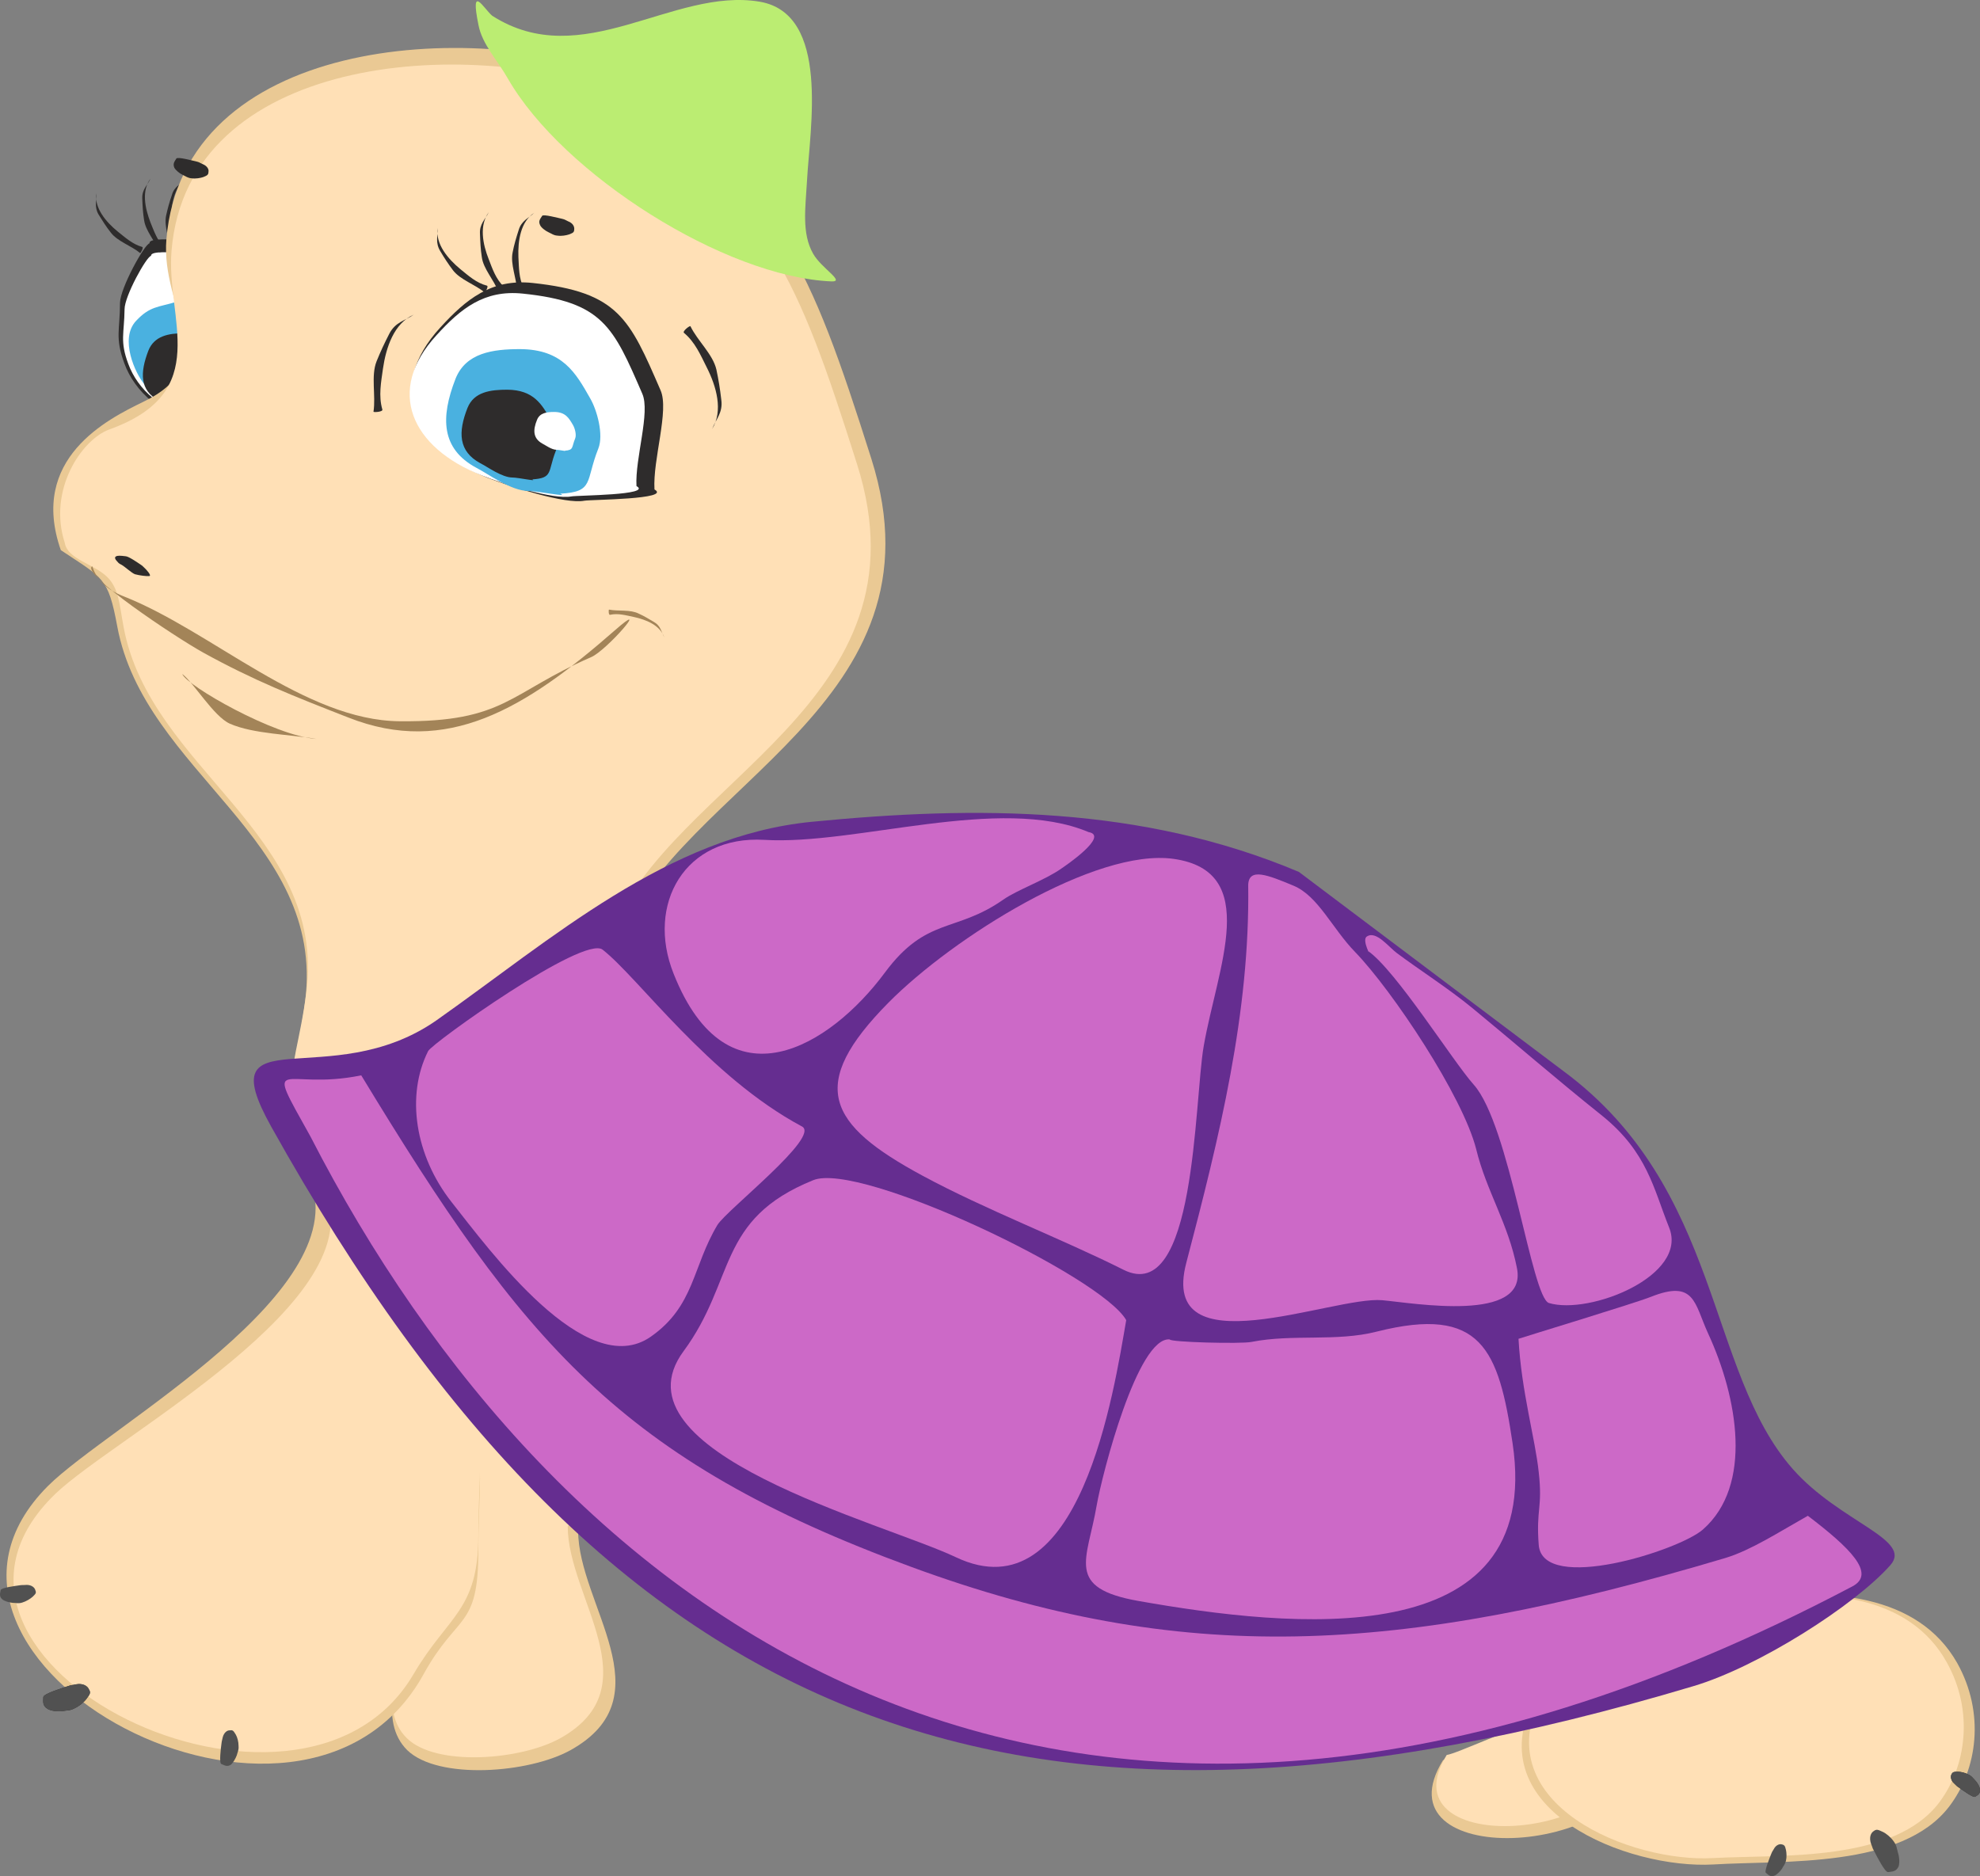 <?xml version="1.0" encoding="utf-8"?>
<!-- Generator: Adobe Illustrator 13.0.0, SVG Export Plug-In . SVG Version: 6.00 Build 14948)  -->
<!DOCTYPE svg PUBLIC "-//W3C//DTD SVG 1.1//EN" "http://www.w3.org/Graphics/SVG/1.1/DTD/svg11.dtd">
<svg version="1.1" id="Layer_1" xmlns="http://www.w3.org/2000/svg" xmlns:xlink="http://www.w3.org/1999/xlink" x="0px" y="0px"
	 width="118.988px" height="112.763px" viewBox="0 0 118.988 112.763" enable-background="new 0 0 118.988 112.763"
	 xml:space="preserve">
<rect x="0" y="0" width="118.988" height="112.763" fill="#808080" stroke="none"/>
<path fill-rule="evenodd" clip-rule="evenodd" fill="#EAC994" d="M86.721,105.79c-4.035,6.527,11.072,6.088,12.264-0.402
	C100.103,99.21,88.224,105.571,86.721,105.79L86.721,105.79z"/>
<path fill-rule="evenodd" clip-rule="evenodd" fill="#FFE0B6" d="M86.94,105.479c-3.685,5.958,10.083,5.554,11.165-0.367
	C99.131,99.485,88.296,105.277,86.94,105.479L86.94,105.479z"/>
<path fill-rule="evenodd" clip-rule="evenodd" fill="#EAC994" d="M92.202,102.106c-3.429,6.709,5.664,10.247,10.762,9.954
	c4.234-0.257,11.311,0.257,14.172-3.482c1.704-2.237,2.162-5.629,0.477-8.635c-2.348-4.126-7.628-4.547-12.669-3.833
	c-3.209,0.458-4.987,1.266-7.718,2.549C95.135,99.649,93.265,101.135,92.202,102.106L92.202,102.106z"/>
<path fill-rule="evenodd" clip-rule="evenodd" fill="#FFE0B6" d="M92.606,101.942c-3.282,6.544,5.462,10.027,10.357,9.732
	c4.052-0.218,10.854,0.276,13.585-3.354c1.631-2.182,2.07-5.501,0.439-8.416c-2.256-4.051-7.333-4.472-12.174-3.776
	c-3.06,0.439-4.767,1.229-7.388,2.475C95.411,99.558,93.631,100.987,92.606,101.942L92.606,101.942z"/>
<path fill-rule="evenodd" clip-rule="evenodd" fill="#EAC994" d="M34.742,91.991c0,4.456,5.334,9.975-0.459,13.2
	c-2.512,1.394-7.957,1.797-9.809,0c-1.777-1.761-0.531-4.839,0-7.389c0.624-2.877,0.826-9.807,2.512-11.842
	c1.632-1.962,2.896-1.247,4.327,1.119C32.156,88.473,35.309,91.662,34.742,91.991L34.742,91.991z"/>
<path fill-rule="evenodd" clip-rule="evenodd" fill="#FFE0B6" d="M34.118,91.736c0,4.289,5.061,9.624-0.422,12.722
	c-2.383,1.34-7.516,1.742-9.258,0c-1.705-1.705-0.514-4.675,0-7.112c0.568-2.786,0.77-9.46,2.366-11.421
	c1.539-1.889,2.731-1.211,4.087,1.081C31.679,88.345,34.667,91.425,34.118,91.736L34.118,91.736z"/>
<path fill-rule="evenodd" clip-rule="evenodd" fill="#EAC994" d="M18.534,70.635C21.707,77.49,6.491,85.704,2.878,89.315
	c-10.522,10.541,15.308,24.529,22.586,11.294c2.035-3.686,3.281-2.678,3.281-7.389c0-5.885,1.027-6.782-3.482-11.294
	C22.77,79.436,21.23,71.313,18.534,70.635L18.534,70.635z"/>
<path fill-rule="evenodd" clip-rule="evenodd" fill="#FFE0B6" d="M19.47,71.496c3.152,6.563-12.576,14.85-16.151,18.296
	c-10.449,10.083,14.74,22.439,21.54,10.817c2.054-3.502,3.887-3.796,3.887-8.323c0-5.629,1.027-6.49-3.445-10.817
	C22.825,79.086,22.165,72.139,19.47,71.496L19.47,71.496z"/>
<path fill-rule="evenodd" clip-rule="evenodd" fill="#2E2C2C" d="M8.99,14.623c-0.295,0.035-1.76,2.676-1.778,3.574
	c0,1.632-0.312,2.09,0.256,3.63c0.605,1.687,2.292,3.281,4.582,3.482c2.66,0.221,3.926-5.225,3.631-7.332
	c-0.128-0.844-1.174-3.429-2.475-3.19c-0.238,0.036-2.017-0.33-2.273-0.349C10.456,14.402,8.916,14.273,8.99,14.623L8.99,14.623z"/>
<path fill-rule="evenodd" clip-rule="evenodd" fill="#FFFFFF" d="M9.082,15.374c-0.275,0.036-1.596,2.42-1.596,3.207
	c-0.019,1.486-0.293,1.907,0.221,3.283c0.549,1.521,2.053,2.95,4.124,3.135c2.384,0.2,3.539-4.693,3.263-6.601
	c-0.108-0.752-1.043-3.099-2.218-2.878c-0.22,0.037-1.814-0.294-2.054-0.313C10.401,15.172,9.027,15.063,9.082,15.374L9.082,15.374z
	"/>
<path fill-rule="evenodd" clip-rule="evenodd" fill="#4AB1E0" d="M11.08,24.98c5.407,0.86,2.75-7.792-0.479-6.839
	c-1.099,0.331-1.594,0.257-2.418,1.138c-1.027,1.081-0.037,3.189,0.477,3.794c0.514,0.605,0.622,1.082,1.392,1.503
	C10.401,24.761,11.849,25.272,11.08,24.98L11.08,24.98z"/>
<path fill-rule="evenodd" clip-rule="evenodd" fill="#2E2C2C" d="M11.17,24.814c-0.549,0.019-1.283-0.55-1.649-0.751
	c-1.118-0.605-1.118-1.65-0.605-2.988c0.348-0.88,1.211-1.045,2.109-1.045c1.356-0.037,1.759,0.752,2.199,1.595
	c0.221,0.403,0.403,1.229,0.221,1.706c-0.44,1.117-0.166,1.465-1.267,1.557C12.491,25.017,11.462,24.814,11.17,24.814L11.17,24.814z
	"/>
<path fill-rule="evenodd" clip-rule="evenodd" fill="#FFFFFF" d="M12.894,23.128c-0.238,0-0.568-0.238-0.733-0.33
	c-0.495-0.274-0.514-0.715-0.293-1.265c0.146-0.366,0.531-0.421,0.916-0.421c0.606,0.018,0.788,0.348,0.99,0.695
	c0.11,0.184,0.201,0.533,0.11,0.716c-0.184,0.477-0.055,0.624-0.531,0.642C13.482,23.219,13.023,23.128,12.894,23.128L12.894,23.128
	z"/>
<path fill-rule="evenodd" clip-rule="evenodd" fill="#2E2C2C" d="M14.435,12.404c0.036-0.148-0.074-0.386-0.366-0.496
	c-0.166-0.055-0.185-0.092-0.35-0.129c-0.258-0.073-1.119-0.311-1.211-0.183c-0.127,0.183-0.22,0.312-0.127,0.551
	c0.073,0.146,0.312,0.349,0.513,0.44s0.293,0.164,0.532,0.2c0.256,0.02,0.531-0.018,0.696-0.09
	C14.342,12.624,14.435,12.588,14.435,12.404L14.435,12.404z"/>
<path fill="none" stroke="#2E2C2C" stroke-width="0" stroke-linecap="square" stroke-miterlimit="10" d="M14.435,12.404
	c0.036-0.148-0.074-0.386-0.366-0.496c-0.166-0.055-0.185-0.092-0.35-0.129c-0.258-0.073-1.119-0.311-1.211-0.183
	c-0.127,0.183-0.22,0.312-0.127,0.551c0.073,0.146,0.312,0.349,0.513,0.44s0.293,0.164,0.532,0.2c0.256,0.02,0.531-0.018,0.696-0.09
	C14.342,12.624,14.435,12.588,14.435,12.404L14.435,12.404z"/>
<path fill-rule="evenodd" clip-rule="evenodd" fill="#2E2C2C" d="M5.78,11.615c-0.108,0.898,0.588,1.724,1.284,2.292
	c0.459,0.366,0.898,0.77,1.485,0.936c0.092,0.018-0.092,0.384-0.129,0.365c-0.531-0.439-1.356-0.696-1.76-1.228
	c-0.275-0.348-0.494-0.697-0.733-1.082C5.652,12.44,5.817,12.074,5.78,11.615L5.78,11.615z"/>
<path fill="none" stroke="#2E2C2C" stroke-width="0" stroke-linecap="square" stroke-miterlimit="10" d="M5.78,11.615
	c-0.108,0.898,0.588,1.724,1.284,2.292c0.459,0.366,0.898,0.77,1.485,0.936c0.092,0.018-0.092,0.384-0.129,0.365
	c-0.531-0.439-1.356-0.696-1.76-1.228c-0.275-0.348-0.494-0.697-0.733-1.082C5.652,12.44,5.817,12.074,5.78,11.615L5.78,11.615z"/>
<path fill-rule="evenodd" clip-rule="evenodd" fill="#2E2C2C" d="M9.044,10.734c-0.55,0.734-0.331,1.779,0,2.641
	c0.219,0.532,0.403,1.082,0.843,1.522c0.073,0.073-0.293,0.292-0.293,0.256c-0.258-0.642-0.844-1.265-0.935-1.925
	c-0.073-0.44-0.092-0.844-0.11-1.302C8.531,11.377,8.861,11.139,9.044,10.734L9.044,10.734z"/>
<path fill="none" stroke="#2E2C2C" stroke-width="0" stroke-linecap="square" stroke-miterlimit="10" d="M9.044,10.734
	c-0.55,0.734-0.331,1.779,0,2.641c0.219,0.532,0.403,1.082,0.843,1.522c0.073,0.073-0.293,0.292-0.293,0.256
	c-0.258-0.642-0.844-1.265-0.935-1.925c-0.073-0.44-0.092-0.844-0.11-1.302C8.531,11.377,8.861,11.139,9.044,10.734L9.044,10.734z"
	/>
<path fill-rule="evenodd" clip-rule="evenodd" fill="#2E2C2C" d="M11.189,10.753c-0.751,0.514-0.917,1.577-0.88,2.494
	c0.019,0.568,0.019,1.155,0.275,1.705c0.054,0.092-0.349,0.183-0.367,0.146c-0.019-0.695-0.366-1.465-0.238-2.126
	c0.092-0.421,0.201-0.824,0.349-1.247C10.474,11.192,10.859,11.084,11.189,10.753L11.189,10.753z"/>
<path fill="none" stroke="#2E2C2C" stroke-width="0" stroke-linecap="square" stroke-miterlimit="10" d="M11.189,10.753
	c-0.751,0.514-0.917,1.577-0.88,2.494c0.019,0.568,0.019,1.155,0.275,1.705c0.054,0.092-0.349,0.183-0.367,0.146
	c-0.019-0.695-0.366-1.465-0.238-2.126c0.092-0.421,0.201-0.824,0.349-1.247C10.474,11.192,10.859,11.084,11.189,10.753
	L11.189,10.753z"/>
<path fill-rule="evenodd" clip-rule="evenodd" fill="#EAC994" d="M3.654,33.064c2.55,1.706,2.843,1.613,3.392,4.582
	c1.633,8.801,12.521,12.725,11.293,22.532c-0.732,5.831-3.006,7.829,4.602,7.15c10.102-0.898,10.339-0.898,14.227-10.761
	c3.722-9.461,19.873-14.227,15.198-28.986c-3.776-11.915-5.372-15.397-14.574-22.934c-9.718-3.61-26.786-2.291-27.793,9.735
	c-0.348,4.197,3.429,7.462-1.394,9.771C6.459,25.199,1.73,27.547,3.654,33.064L3.654,33.064z"/>
<path fill-rule="evenodd" clip-rule="evenodd" fill="#FFE0B6" d="M3.892,32.625c0.166,0.99,1.705,1.245,2.53,2.034
	c0.733,0.698,0.752,1.687,1.009,3.044c1.596,8.543,12.173,12.356,10.981,21.908c-0.697,5.664-2.914,7.606,4.473,6.948
	c9.827-0.882,10.064-0.882,13.841-10.47c3.612-9.203,19.342-13.84,14.777-28.194c-3.667-11.587-5.225-14.979-14.172-22.293
	c-9.441-3.52-26.051-2.236-27.022,9.46c-0.349,4.088,2.53,8.488-3.722,10.742C4.9,26.41,2.867,29.454,3.892,32.625L3.892,32.625z"/>
<path fill-rule="evenodd" clip-rule="evenodd" fill="#2E2C2C" d="M39.331,29.417c-0.11-1.798,0.897-4.75,0.366-5.959
	c-1.87-4.308-2.53-5.903-7.7-6.452c-2.476-0.257-3.979,0.972-5.536,2.676c-3.317,3.612-1.632,7.26,2.896,9.057
	c1.394,0.532,4.62,1.576,5.757,1.356C35.517,30.021,40.393,30.021,39.331,29.417L39.331,29.417z"/>
<path fill-rule="evenodd" clip-rule="evenodd" fill="#A38458" d="M5.542,34.036c0.221,0.66,0.697,1.338,1.87,1.798
	c5.316,2.089,10.889,7.479,16.628,7.516c6.307,0.055,6.545-1.704,11.477-3.85c0.954-0.403,3.703-3.612,1.43-1.613
	c-5.391,4.73-10.102,7.57-16.005,5.242c-3.336-1.302-5.701-2.236-8.727-3.905C10.438,38.233,4.827,34.477,5.542,34.036L5.542,34.036
	z"/>
<path fill-rule="evenodd" clip-rule="evenodd" fill="#FFFFFF" d="M38.249,29.215c-0.092-1.668,0.843-4.437,0.348-5.555
	c-1.741-4.016-2.365-5.519-7.187-6.014c-2.31-0.238-3.721,0.898-5.17,2.493c-3.097,3.355-1.521,6.766,2.715,8.435
	c1.282,0.512,4.308,1.467,5.37,1.264C34.691,29.765,39.239,29.765,38.249,29.215L38.249,29.215z"/>
<path fill-rule="evenodd" clip-rule="evenodd" fill="#4AB1E0" d="M31.759,29.509c-1.045,0-2.421-1.027-3.136-1.395
	c-2.109-1.136-2.163-3.006-1.246-5.354c0.622-1.557,2.236-1.777,3.887-1.777c2.547,0.018,3.336,1.43,4.198,2.951
	c0.421,0.716,0.824,2.201,0.494,3.025c-0.789,1.979-0.237,2.603-2.291,2.713C34.252,29.912,32.309,29.509,31.759,29.509
	L31.759,29.509z"/>
<path fill-rule="evenodd" clip-rule="evenodd" fill="#2E2C2C" d="M30.805,28.701c-0.642,0-1.503-0.641-1.942-0.861
	c-1.321-0.714-1.34-1.87-0.771-3.318c0.387-0.971,1.375-1.1,2.402-1.1c1.577,0.018,2.071,0.879,2.603,1.814
	c0.257,0.458,0.496,1.376,0.294,1.89c-0.478,1.227-0.147,1.612-1.411,1.686C32.344,28.959,31.135,28.701,30.805,28.701
	L30.805,28.701z"/>
<path fill-rule="evenodd" clip-rule="evenodd" fill="#FFFFFF" d="M33.445,27.033c-0.293,0-0.659-0.275-0.843-0.367
	c-0.568-0.311-0.587-0.807-0.33-1.43c0.165-0.422,0.586-0.476,1.027-0.476c0.695,0,0.898,0.385,1.136,0.788
	c0.109,0.183,0.221,0.587,0.129,0.807c-0.221,0.531-0.074,0.696-0.624,0.733C34.106,27.145,33.592,27.033,33.445,27.033
	L33.445,27.033z"/>
<path fill-rule="evenodd" clip-rule="evenodd" fill="#BBED72" d="M29.577,0.945c5.408,3.466,10.854-1.724,16.078-0.843
	c4.253,0.733,3.007,7.627,2.842,10.761c-0.092,1.633-0.33,3.154,0.366,4.382c0.495,0.88,1.943,1.688,1.119,1.669
	C43.583,16.656,33.848,10.497,30.53,4.74c-0.604-1.082-1.559-2.071-1.778-3.244C28.239-1.034,29.063,0.507,29.577,0.945
	L29.577,0.945z"/>
<path fill-rule="evenodd" clip-rule="evenodd" fill="#2E2C2C" d="M8.971,34.623c0.165-0.019-0.185-0.403-0.33-0.532
	c-0.092-0.092-0.092-0.092-0.202-0.165c-0.165-0.109-0.714-0.495-0.897-0.495c-0.295-0.035-0.478-0.054-0.587,0.019
	c-0.074,0.056-0.037,0.166,0.055,0.258c0.092,0.091,0.092,0.146,0.293,0.237c0.202,0.11,0.605,0.495,0.808,0.568
	C8.384,34.587,8.806,34.642,8.971,34.623L8.971,34.623z"/>
<path fill="none" stroke="#2E2C2C" stroke-width="0" stroke-linecap="square" stroke-miterlimit="10" d="M8.971,34.623
	c0.165-0.019-0.185-0.403-0.33-0.532c-0.092-0.092-0.092-0.092-0.202-0.165c-0.165-0.109-0.714-0.495-0.897-0.495
	c-0.295-0.035-0.478-0.054-0.587,0.019c-0.074,0.056-0.037,0.166,0.055,0.258c0.092,0.091,0.092,0.146,0.293,0.237
	c0.202,0.11,0.605,0.495,0.808,0.568C8.384,34.587,8.806,34.642,8.971,34.623L8.971,34.623z"/>
<path fill="#A38458" d="M39.921,38.309c-0.258-0.733-1.083-1.063-1.834-1.228c-0.458-0.092-0.935-0.239-1.43-0.129
	c-0.092,0.019-0.092-0.33-0.055-0.312c0.568,0.11,1.265-0.019,1.777,0.238c0.33,0.146,0.624,0.33,0.936,0.513
	C39.719,37.631,39.737,37.979,39.921,38.309L39.921,38.309z"/>
<path fill-rule="evenodd" clip-rule="evenodd" fill="#2E2C2C" d="M34.508,13.778c0.019-0.146-0.073-0.366-0.366-0.476
	c-0.165-0.074-0.185-0.111-0.348-0.148c-0.258-0.054-1.137-0.292-1.211-0.183c-0.129,0.203-0.239,0.312-0.129,0.551
	c0.056,0.146,0.312,0.348,0.514,0.439s0.294,0.185,0.532,0.201c0.256,0.037,0.531-0.017,0.697-0.072
	C34.416,13.999,34.508,13.98,34.508,13.778L34.508,13.778z"/>
<path fill="none" stroke="#2E2C2C" stroke-width="0" stroke-linecap="square" stroke-miterlimit="10" d="M34.508,13.778
	c0.019-0.146-0.073-0.366-0.366-0.476c-0.165-0.074-0.185-0.111-0.348-0.148c-0.258-0.054-1.137-0.292-1.211-0.183
	c-0.129,0.203-0.239,0.312-0.129,0.551c0.056,0.146,0.312,0.348,0.514,0.439s0.294,0.185,0.532,0.201
	c0.256,0.037,0.531-0.017,0.697-0.072C34.416,13.999,34.508,13.98,34.508,13.778L34.508,13.778z"/>
<path fill-rule="evenodd" clip-rule="evenodd" fill="#2E2C2C" d="M24.866,18.912c-1.192,0.512-1.669,1.98-1.852,3.245
	c-0.111,0.807-0.275,1.631-0.037,2.456c0.055,0.147-0.55,0.183-0.532,0.128c0.148-0.973-0.164-2.145,0.185-3.024
	c0.237-0.587,0.477-1.1,0.77-1.668C23.765,19.351,24.333,19.279,24.866,18.912L24.866,18.912z"/>
<path fill="none" stroke="#2E2C2C" stroke-width="0" stroke-linecap="square" stroke-miterlimit="10" d="M24.866,18.912
	c-1.192,0.512-1.669,1.98-1.852,3.245c-0.111,0.807-0.275,1.631-0.037,2.456c0.055,0.147-0.55,0.183-0.532,0.128
	c0.148-0.973-0.164-2.145,0.185-3.024c0.237-0.587,0.477-1.1,0.77-1.668C23.765,19.351,24.333,19.279,24.866,18.912L24.866,18.912z"
	/>
<path fill-rule="evenodd" clip-rule="evenodd" fill="#2E2C2C" d="M42.795,25.786c0.678-1.099,0.256-2.567-0.331-3.721
	c-0.366-0.732-0.696-1.504-1.356-2.054c-0.129-0.091,0.35-0.459,0.385-0.403c0.423,0.88,1.34,1.669,1.559,2.604
	c0.128,0.605,0.221,1.173,0.294,1.814C43.455,24.796,43.033,25.181,42.795,25.786L42.795,25.786z"/>
<path fill="none" stroke="#2E2C2C" stroke-width="0" stroke-linecap="square" stroke-miterlimit="10" d="M42.795,25.786
	c0.678-1.099,0.256-2.567-0.331-3.721c-0.366-0.732-0.696-1.504-1.356-2.054c-0.129-0.091,0.35-0.459,0.385-0.403
	c0.423,0.88,1.34,1.669,1.559,2.604c0.128,0.605,0.221,1.173,0.294,1.814C43.455,24.796,43.033,25.181,42.795,25.786L42.795,25.786z
	"/>
<path fill-rule="evenodd" clip-rule="evenodd" fill="#A38458" d="M19.017,44.414c-2.549-0.185-7.81-3.21-8.066-3.906
	c0.696,0.53,1.889,2.55,2.86,2.987C15.222,44.119,17.477,44.138,19.017,44.414L19.017,44.414z"/>
<path fill-rule="evenodd" clip-rule="evenodd" fill="#2E2C2C" d="M26.295,13.705c-0.128,0.972,0.623,1.853,1.375,2.475
	c0.477,0.385,0.953,0.826,1.596,0.99c0.109,0.037-0.11,0.422-0.147,0.403c-0.568-0.477-1.448-0.751-1.889-1.319
	c-0.292-0.386-0.531-0.752-0.77-1.156C26.148,14.586,26.314,14.2,26.295,13.705L26.295,13.705z"/>
<path fill="none" stroke="#2E2C2C" stroke-width="0" stroke-linecap="square" stroke-miterlimit="10" d="M26.295,13.705
	c-0.128,0.972,0.623,1.853,1.375,2.475c0.477,0.385,0.953,0.826,1.596,0.99c0.109,0.037-0.11,0.422-0.147,0.403
	c-0.568-0.477-1.448-0.751-1.889-1.319c-0.292-0.386-0.531-0.752-0.77-1.156C26.148,14.586,26.314,14.2,26.295,13.705L26.295,13.705
	z"/>
<path fill-rule="evenodd" clip-rule="evenodd" fill="#2E2C2C" d="M29.375,12.752c-0.587,0.789-0.367,1.925,0,2.841
	c0.22,0.569,0.422,1.174,0.898,1.632c0.073,0.092-0.313,0.33-0.329,0.295c-0.258-0.697-0.899-1.357-0.99-2.072
	c-0.074-0.477-0.092-0.917-0.11-1.394C28.807,13.467,29.156,13.191,29.375,12.752L29.375,12.752z"/>
<path fill="none" stroke="#2E2C2C" stroke-width="0" stroke-linecap="square" stroke-miterlimit="10" d="M29.375,12.752
	c-0.587,0.789-0.367,1.925,0,2.841c0.22,0.569,0.422,1.174,0.898,1.632c0.073,0.092-0.313,0.33-0.329,0.295
	c-0.258-0.697-0.899-1.357-0.99-2.072c-0.074-0.477-0.092-0.917-0.11-1.394C28.807,13.467,29.156,13.191,29.375,12.752
	L29.375,12.752z"/>
<path fill-rule="evenodd" clip-rule="evenodd" fill="#2E2C2C" d="M32.107,12.788c-0.825,0.532-0.99,1.688-0.953,2.659
	c0.036,0.622,0.019,1.265,0.312,1.852c0.036,0.109-0.403,0.2-0.403,0.146c-0.019-0.733-0.403-1.559-0.257-2.273
	c0.091-0.477,0.22-0.898,0.367-1.356C31.337,13.266,31.759,13.119,32.107,12.788L32.107,12.788z"/>
<path fill="none" stroke="#2E2C2C" stroke-width="0" stroke-linecap="square" stroke-miterlimit="10" d="M32.107,12.788
	c-0.825,0.532-0.99,1.688-0.953,2.659c0.036,0.622,0.019,1.265,0.312,1.852c0.036,0.109-0.403,0.2-0.403,0.146
	c-0.019-0.733-0.403-1.559-0.257-2.273c0.091-0.477,0.22-0.898,0.367-1.356C31.337,13.266,31.759,13.119,32.107,12.788
	L32.107,12.788z"/>
<path fill-rule="evenodd" clip-rule="evenodd" fill="#652D90" d="M78.056,52.404c-9.44-3.981-19.369-3.981-29.277-3.011
	c-8.637,0.842-15.647,7.068-22.545,11.929c-6.413,4.486-13.722-0.411-9.946,6.375c20.583,36.904,45.28,45.653,85.455,33.652
	c3.927-1.16,9.741-4.882,11.854-7.274c1.383-1.551-3.029-2.58-5.854-5.775c-5.215-5.909-4.243-16.864-13.796-23.93L78.056,52.404z"
	/>
<path fill-rule="evenodd" clip-rule="evenodd" fill="#CC69C7" d="M65.418,50.011c-5.328-2.244-14.003,0.803-19.481,0.467
	c-4.785-0.281-7.123,3.87-5.458,8.04c3.251,8.207,9.421,4.356,12.693-0.056c2.506-3.384,4.244-2.376,7.124-4.394
	c0.822-0.58,2.521-1.178,3.494-1.871C63.98,52.069,66.69,50.235,65.418,50.011L65.418,50.011z"/>
<path fill-rule="evenodd" clip-rule="evenodd" fill="#CC69C7" d="M70.524,51.62c-4.694-0.654-13.256,4.729-17.126,8.636
	c-4.898,4.955-3.702,7.311,2.056,10.414c3.776,2.038,8.376,3.794,12.061,5.646c4.354,2.188,4.242-10.114,4.822-13.441
	C73.159,58.144,75.814,52.367,70.524,51.62L70.524,51.62z"/>
<path fill-rule="evenodd" clip-rule="evenodd" fill="#CC69C7" d="M48.181,67.697c-5.59-2.992-9.795-8.918-11.965-10.618
	c-1.141-0.899-10.264,5.627-10.487,6.094c-1.346,2.674-0.786,6.281,1.402,9.067c2.262,2.86,8.075,10.842,11.984,8.095
	c2.635-1.851,2.484-4.188,3.999-6.712C43.676,72.708,49.379,68.276,48.181,67.697L48.181,67.697z"/>
<path fill-rule="evenodd" clip-rule="evenodd" fill="#CC69C7" d="M67.68,79.344c-1.495-2.637-16.002-9.553-18.806-8.413
	c-5.833,2.357-4.637,6.001-7.797,10.282C36.59,87.29,53.061,91.515,57.436,93.59C64.914,97.142,66.953,83.532,67.68,79.344
	L67.68,79.344z"/>
<path fill-rule="evenodd" clip-rule="evenodd" fill="#CC69C7" d="M75.011,53.189c0.11,7.684-1.722,15.107-3.722,22.715
	c-1.684,6.431,8.806,1.981,11.778,2.243c1.887,0.169,8.748,1.384,8.095-1.925c-0.523-2.692-1.833-4.618-2.448-7.144
	c-0.806-3.196-5.049-9.551-7.272-11.852c-1.385-1.421-2.226-3.384-3.723-4C76.187,52.591,75.046,52.125,75.011,53.189L75.011,53.189
	z"/>
<path fill-rule="evenodd" clip-rule="evenodd" fill="#CC69C7" d="M82.132,56.293c0.561-0.393,1.327,0.636,1.813,0.99
	c1.401,1.047,3.085,2.113,4.543,3.31c2.523,2.075,4.991,4.226,7.796,6.468c2.71,2.188,3.084,4.375,4.02,6.713
	c1.177,2.897-4.767,5.271-7.216,4.543c-1.047-0.3-2.356-10.694-4.524-13.125c-1.253-1.401-4.656-6.843-6.356-8.039
	C82.469,57.62,81.814,56.518,82.132,56.293L82.132,56.293z"/>
<path fill-rule="evenodd" clip-rule="evenodd" fill="#CC69C7" d="M70.298,80.503c-1.926-0.188-4.058,8.058-4.394,9.982
	c-0.561,3.292-1.925,4.955,2.524,5.74c9.028,1.59,24.378,3.327,22.471-9.479c-0.841-5.646-1.868-8.3-8.169-6.711
	c-2.413,0.617-5.048,0.131-7.516,0.617C74.617,80.783,70.28,80.672,70.298,80.503L70.298,80.503z"/>
<path fill-rule="evenodd" clip-rule="evenodd" fill="#CC69C7" d="M91.255,80.466c0.169,3.159,1.01,6.021,1.215,8.021
	c0.243,2.147-0.168,2.204,0,4.373c0.243,2.937,8.468,0.318,9.871-0.936c3.011-2.653,2.096-7.908,0.3-11.796
	c-0.822-1.795-0.785-3.234-3.422-2.188C98.23,78.334,91.63,80.335,91.255,80.466L91.255,80.466z"/>
<path fill-rule="evenodd" clip-rule="evenodd" fill="#CC69C7" d="M21.708,64.631c-4.73,0.972-5.944-1.514-3.047,3.684
	c14.359,27.967,44.458,52.439,92.656,27.033c1.457-0.767-0.17-2.338-2.675-4.245c-1.756,0.991-3.402,2.058-4.917,2.525
	c-19.835,5.925-32.773,6.486-48.927,0.561C37.208,87.738,31.43,80.653,21.708,64.631L21.708,64.631z"/>
<path fill-rule="evenodd" clip-rule="evenodd" fill="#2E2C2C" d="M12.528,10.331c0.037-0.146-0.073-0.365-0.367-0.476
	c-0.166-0.074-0.183-0.109-0.349-0.146c-0.256-0.056-1.119-0.294-1.211-0.184c-0.127,0.202-0.219,0.312-0.127,0.55
	c0.074,0.147,0.312,0.349,0.514,0.44c0.201,0.092,0.293,0.184,0.53,0.202c0.258,0.035,0.531-0.019,0.697-0.074
	C12.436,10.552,12.528,10.516,12.528,10.331L12.528,10.331z"/>
<path fill="none" stroke="#2E2C2C" stroke-width="0" stroke-linecap="square" stroke-miterlimit="10" d="M12.528,10.331
	c0.037-0.146-0.073-0.365-0.367-0.476c-0.166-0.074-0.183-0.109-0.349-0.146c-0.256-0.056-1.119-0.294-1.211-0.184
	c-0.127,0.202-0.219,0.312-0.127,0.55c0.074,0.147,0.312,0.349,0.514,0.44c0.201,0.092,0.293,0.184,0.53,0.202
	c0.258,0.035,0.531-0.019,0.697-0.074C12.436,10.552,12.528,10.516,12.528,10.331L12.528,10.331z"/>
<path fill-rule="evenodd" clip-rule="evenodd" fill="#515151" d="M2.127,95.585c-0.036-0.165-0.221-0.329-0.531-0.329
	c-0.184,0.019-0.203,0-0.368,0.019c-0.256,0.037-1.154,0.146-1.19,0.293C0,95.788-0.054,95.952,0.129,96.117
	c0.11,0.11,0.422,0.201,0.641,0.22c0.221,0,0.331,0.055,0.568-0.019c0.239-0.072,0.477-0.219,0.624-0.348
	C2.127,95.805,2.2,95.751,2.127,95.585L2.127,95.585z"/>
<path fill-rule="evenodd" clip-rule="evenodd" fill="#2E2C2C" d="M5.335,101.524c-0.073-0.183-0.348-0.366-0.751-0.293
	c-0.239,0.056-0.295,0.037-0.495,0.11c-0.33,0.111-1.485,0.459-1.485,0.661c-0.019,0.311-0.037,0.512,0.237,0.695
	c0.185,0.129,0.605,0.184,0.898,0.147c0.294-0.056,0.458-0.019,0.734-0.166c0.311-0.145,0.585-0.384,0.732-0.585
	C5.39,101.837,5.482,101.745,5.335,101.524L5.335,101.524z"/>
<path fill="#515151" stroke="#2E2C2C" stroke-width="0" stroke-linecap="square" stroke-miterlimit="10" d="M5.335,101.524
	c-0.073-0.183-0.348-0.366-0.751-0.293c-0.239,0.056-0.295,0.037-0.495,0.11c-0.33,0.111-1.485,0.459-1.485,0.661
	c-0.019,0.311-0.037,0.512,0.237,0.695c0.185,0.129,0.605,0.184,0.898,0.147c0.294-0.056,0.458-0.019,0.734-0.166
	c0.311-0.145,0.585-0.384,0.732-0.585C5.39,101.837,5.482,101.745,5.335,101.524L5.335,101.524z"/>
<path fill-rule="evenodd" clip-rule="evenodd" fill="#515151" d="M13.823,104c-0.164-0.019-0.367,0.129-0.439,0.421
	c-0.037,0.185-0.056,0.203-0.074,0.367c-0.037,0.275-0.146,1.155-0.017,1.229c0.219,0.093,0.348,0.184,0.567,0.056
	c0.129-0.092,0.294-0.367,0.367-0.569c0.056-0.219,0.128-0.312,0.109-0.568c0-0.256-0.072-0.514-0.164-0.678
	C14.043,104.055,14.006,103.963,13.823,104L13.823,104z"/>
<path fill="none" stroke="#2E2C2C" stroke-width="0" stroke-linecap="square" stroke-miterlimit="10" d="M13.823,104
	c-0.164-0.019-0.367,0.129-0.439,0.421c-0.037,0.185-0.056,0.203-0.074,0.367c-0.037,0.275-0.146,1.155-0.017,1.229
	c0.219,0.093,0.348,0.184,0.567,0.056c0.129-0.092,0.294-0.367,0.367-0.569c0.056-0.219,0.128-0.312,0.109-0.568
	c0-0.256-0.072-0.514-0.164-0.678C14.043,104.055,14.006,103.963,13.823,104L13.823,104z"/>
<path fill-rule="evenodd" clip-rule="evenodd" fill="#515151" d="M107.069,110.851c-0.127-0.036-0.348,0.037-0.477,0.293
	c-0.091,0.147-0.109,0.166-0.164,0.313c-0.092,0.237-0.403,1.008-0.313,1.099c0.166,0.146,0.275,0.257,0.495,0.184
	c0.146-0.037,0.367-0.258,0.477-0.422c0.092-0.183,0.184-0.257,0.239-0.477c0.055-0.238,0.036-0.495,0-0.66
	C107.271,110.961,107.252,110.888,107.069,110.851L107.069,110.851z"/>
<path fill="none" stroke="#2E2C2C" stroke-width="0" stroke-linecap="square" stroke-miterlimit="10" d="M107.069,110.851
	c-0.127-0.036-0.348,0.037-0.477,0.293c-0.091,0.147-0.109,0.166-0.164,0.313c-0.092,0.237-0.403,1.008-0.313,1.099
	c0.166,0.146,0.275,0.257,0.495,0.184c0.146-0.037,0.367-0.258,0.477-0.422c0.092-0.183,0.184-0.257,0.239-0.477
	c0.055-0.238,0.036-0.495,0-0.66C107.271,110.961,107.252,110.888,107.069,110.851L107.069,110.851z"/>
<path fill-rule="evenodd" clip-rule="evenodd" fill="#515151" d="M112.588,110.063c-0.166,0.108-0.275,0.384-0.148,0.751
	c0.093,0.219,0.074,0.256,0.185,0.439c0.147,0.293,0.659,1.302,0.843,1.265c0.293-0.037,0.478-0.037,0.624-0.329
	c0.073-0.183,0.055-0.587-0.037-0.844c-0.073-0.275-0.073-0.421-0.257-0.679c-0.184-0.256-0.457-0.477-0.659-0.568
	C112.864,109.972,112.772,109.917,112.588,110.063L112.588,110.063z"/>
<path fill="none" stroke="#2E2C2C" stroke-width="0" stroke-linecap="square" stroke-miterlimit="10" d="M112.588,110.063
	c-0.166,0.108-0.275,0.384-0.148,0.751c0.093,0.219,0.074,0.256,0.185,0.439c0.147,0.293,0.659,1.302,0.843,1.265
	c0.293-0.037,0.478-0.037,0.624-0.329c0.073-0.183,0.055-0.587-0.037-0.844c-0.073-0.275-0.073-0.421-0.257-0.679
	c-0.184-0.256-0.457-0.477-0.659-0.568C112.864,109.972,112.772,109.917,112.588,110.063L112.588,110.063z"/>
<path fill-rule="evenodd" clip-rule="evenodd" fill="#2E2C2C" d="M117.281,106.633c-0.074,0.129-0.054,0.368,0.146,0.551
	c0.147,0.128,0.147,0.165,0.276,0.239c0.201,0.146,0.88,0.642,0.988,0.568c0.184-0.11,0.313-0.184,0.294-0.422
	c0-0.165-0.146-0.421-0.294-0.568c-0.146-0.147-0.2-0.257-0.402-0.348c-0.201-0.111-0.458-0.166-0.624-0.166
	C117.446,106.487,117.355,106.487,117.281,106.633L117.281,106.633z"/>
<path fill="#515151" stroke="#2E2C2C" stroke-width="0" stroke-linecap="square" stroke-miterlimit="10" d="M117.281,106.633
	c-0.074,0.129-0.054,0.368,0.146,0.551c0.147,0.128,0.147,0.165,0.276,0.239c0.201,0.146,0.88,0.642,0.988,0.568
	c0.184-0.11,0.313-0.184,0.294-0.422c0-0.165-0.146-0.421-0.294-0.568c-0.146-0.147-0.2-0.257-0.402-0.348
	c-0.201-0.111-0.458-0.166-0.624-0.166C117.446,106.487,117.355,106.487,117.281,106.633L117.281,106.633z"/>
</svg>
